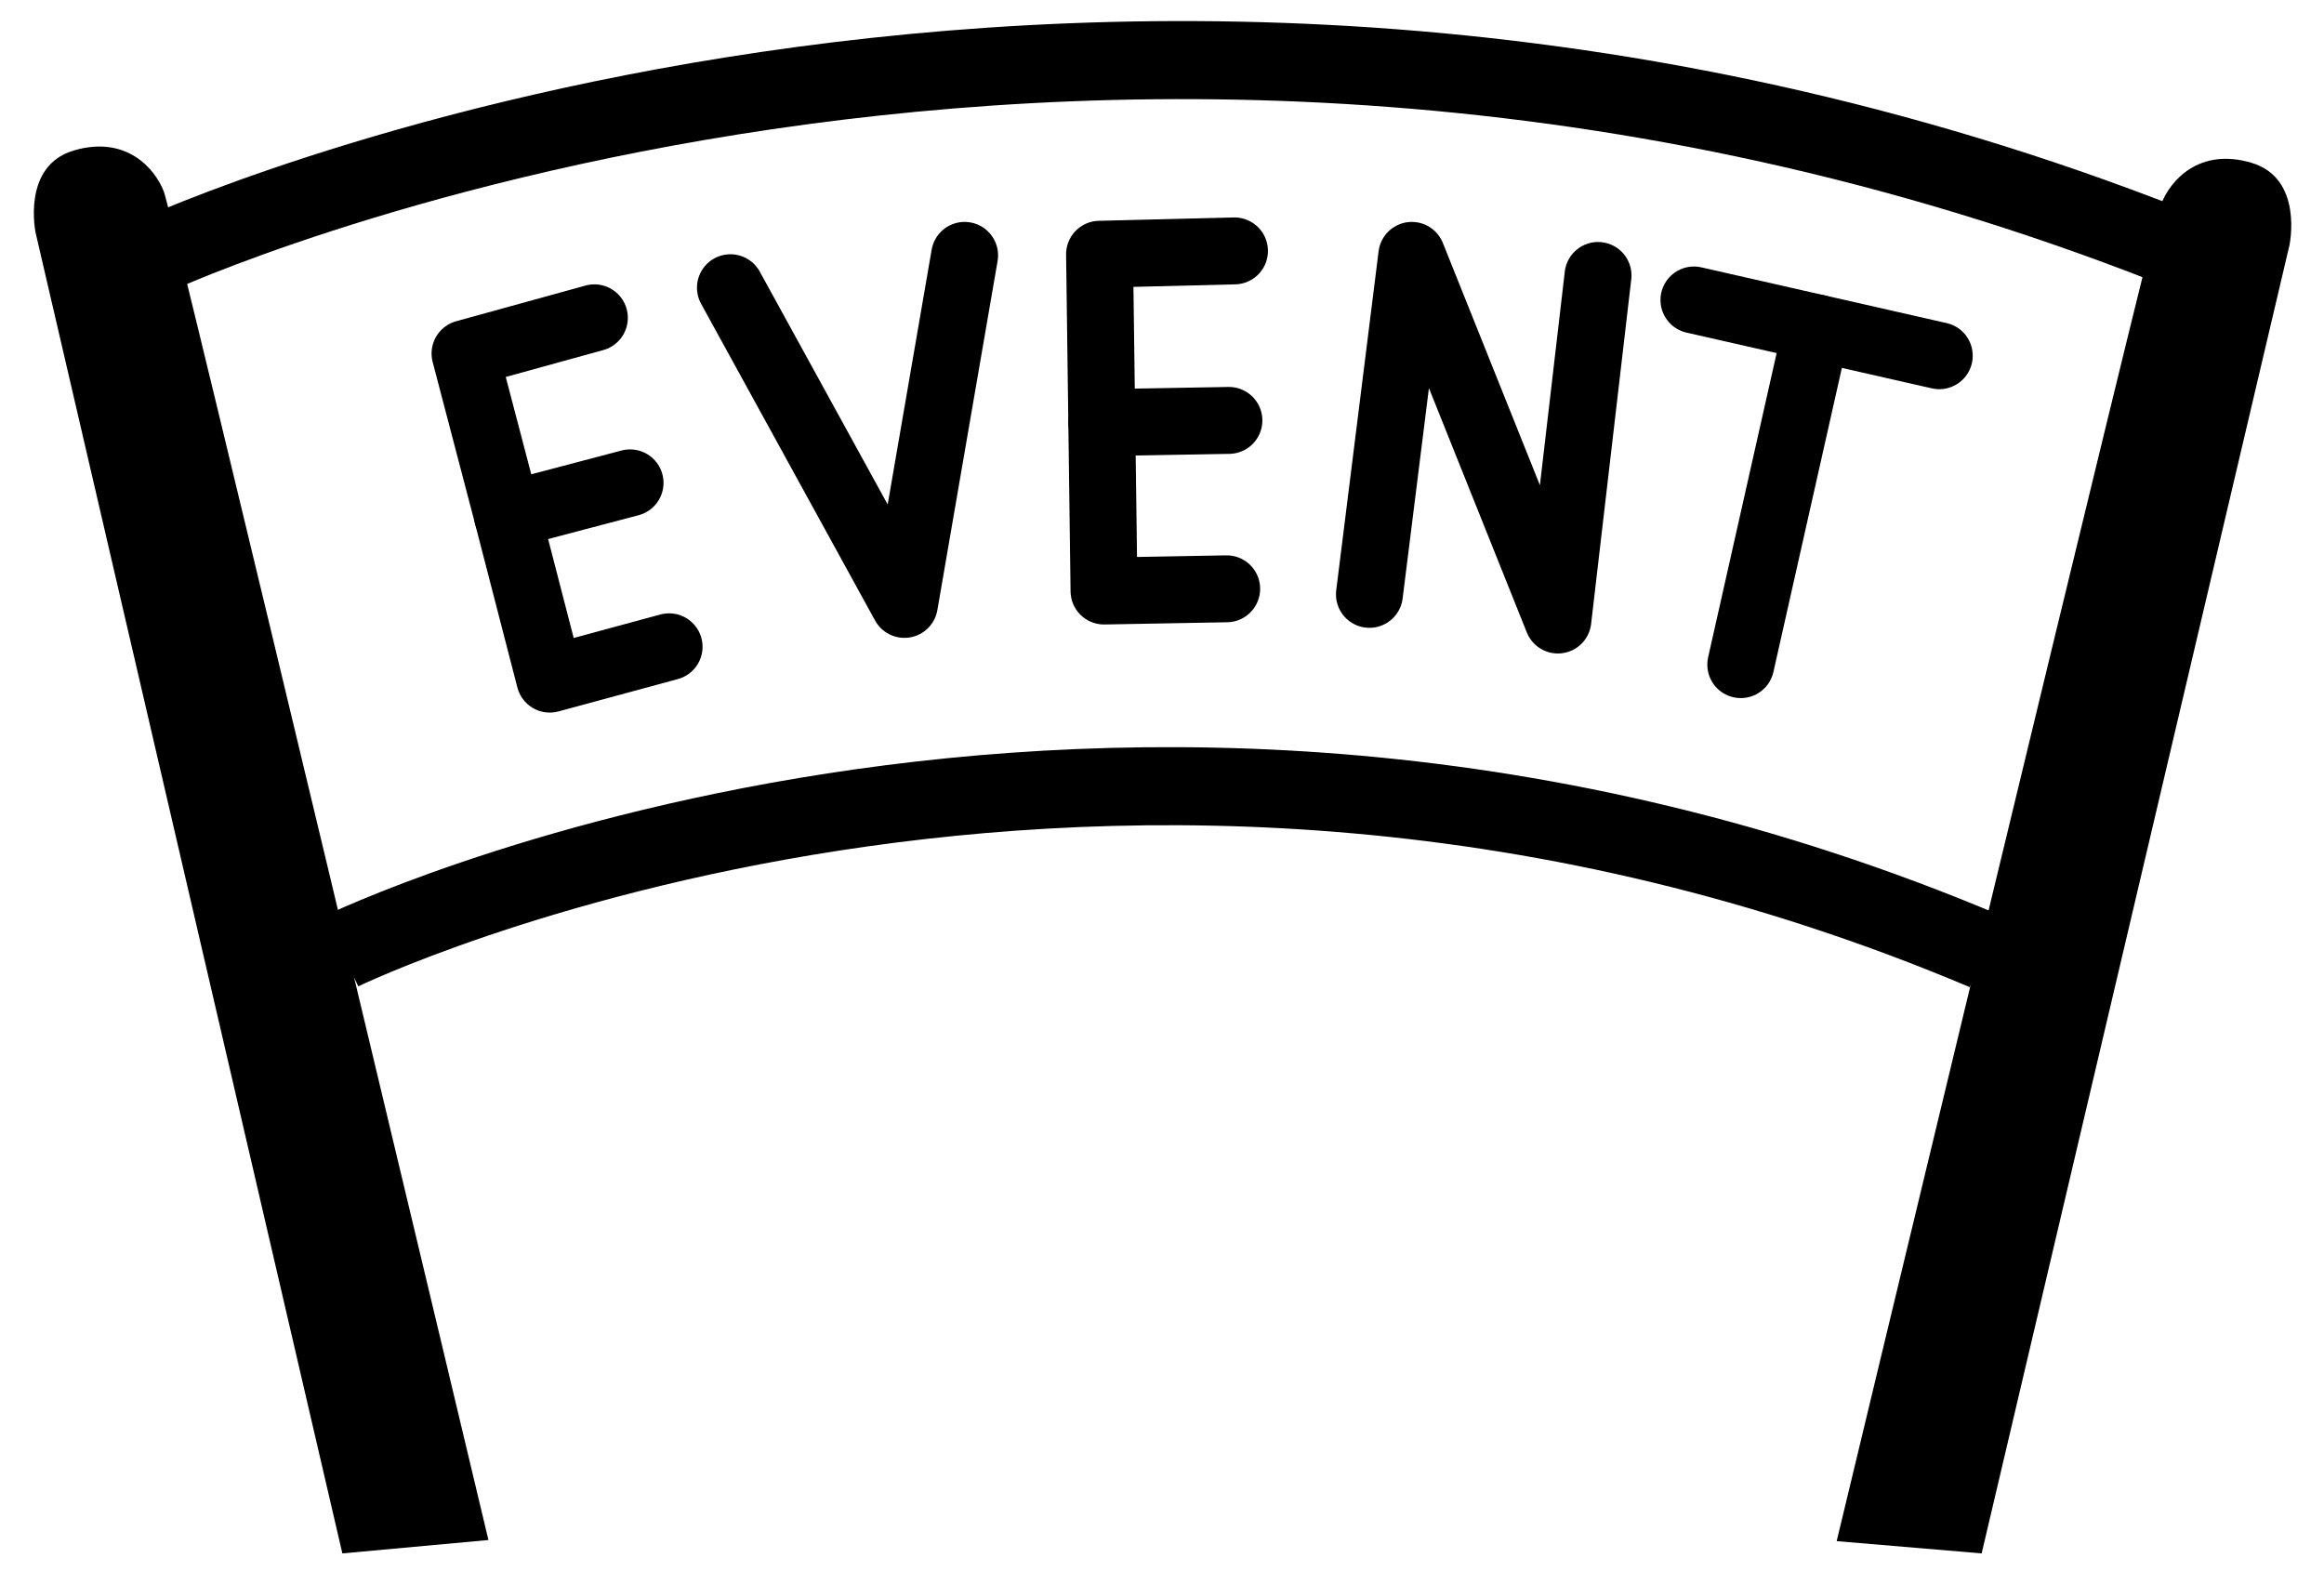 <?xml version="1.0" encoding="utf-8"?>
<!-- Generator: Adobe Illustrator 24.1.0, SVG Export Plug-In . SVG Version: 6.00 Build 0)  -->
<svg version="1.1" id="Layer_2_1_" xmlns="http://www.w3.org/2000/svg" xmlns:xlink="http://www.w3.org/1999/xlink" x="0px" y="0px"
	 viewBox="0 0 208.4 140.9" style="enable-background:new 0 0 208.4 140.9;" xml:space="preserve">
<style type="text/css">
	.st0{fill:none;stroke:#000000;stroke-width:7;stroke-miterlimit:10;}
	.st1{fill:none;stroke:#000000;stroke-width:6;stroke-linecap:round;stroke-linejoin:round;}
	.st2{fill:none;stroke:#000000;stroke-width:6;stroke-linecap:round;stroke-miterlimit:10;}
</style>
<path d="M30.7,139.3L3.2,20.9c0,0-1.3-6,3.4-7.4s7.3,1.6,8.1,3.7s29.1,120.9,29.1,120.9"/>
<path d="M177.7,139.3l27.6-117.3c0,0,1.3-6-3.4-7.4c-4.7-1.4-7.3,1.6-8.1,3.7s-29.1,119.9-29.1,119.9"/>
<path class="st0" d="M13.9,22.9c0,0,85.3-39.4,182.8,0"/>
<path class="st0" d="M30.6,85.3c0,0,68.6-33.3,147.4,0"/>
<polyline class="st1" points="53.3,28.5 41.7,31.7 45.5,46.2 49.3,60.9 60,58 "/>
<line class="st2" x1="56.5" y1="43.3" x2="45.5" y2="46.2"/>
<polyline class="st1" points="110.7,22.5 98.6,22.8 98.8,37.9 99,53 110,52.8 "/>
<line class="st2" x1="110.2" y1="37.7" x2="98.8" y2="37.9"/>
<polyline class="st1" points="65.5,25.8 81.1,54.2 86.5,22.9 "/>
<polyline class="st1" points="122.8,53.3 126.6,22.9 139.7,55.6 143.3,24.7 "/>
<line class="st1" x1="151.9" y1="26.9" x2="173.9" y2="31.9"/>
<line class="st1" x1="156.1" y1="59.6" x2="162.9" y2="29.4"/>
</svg>
